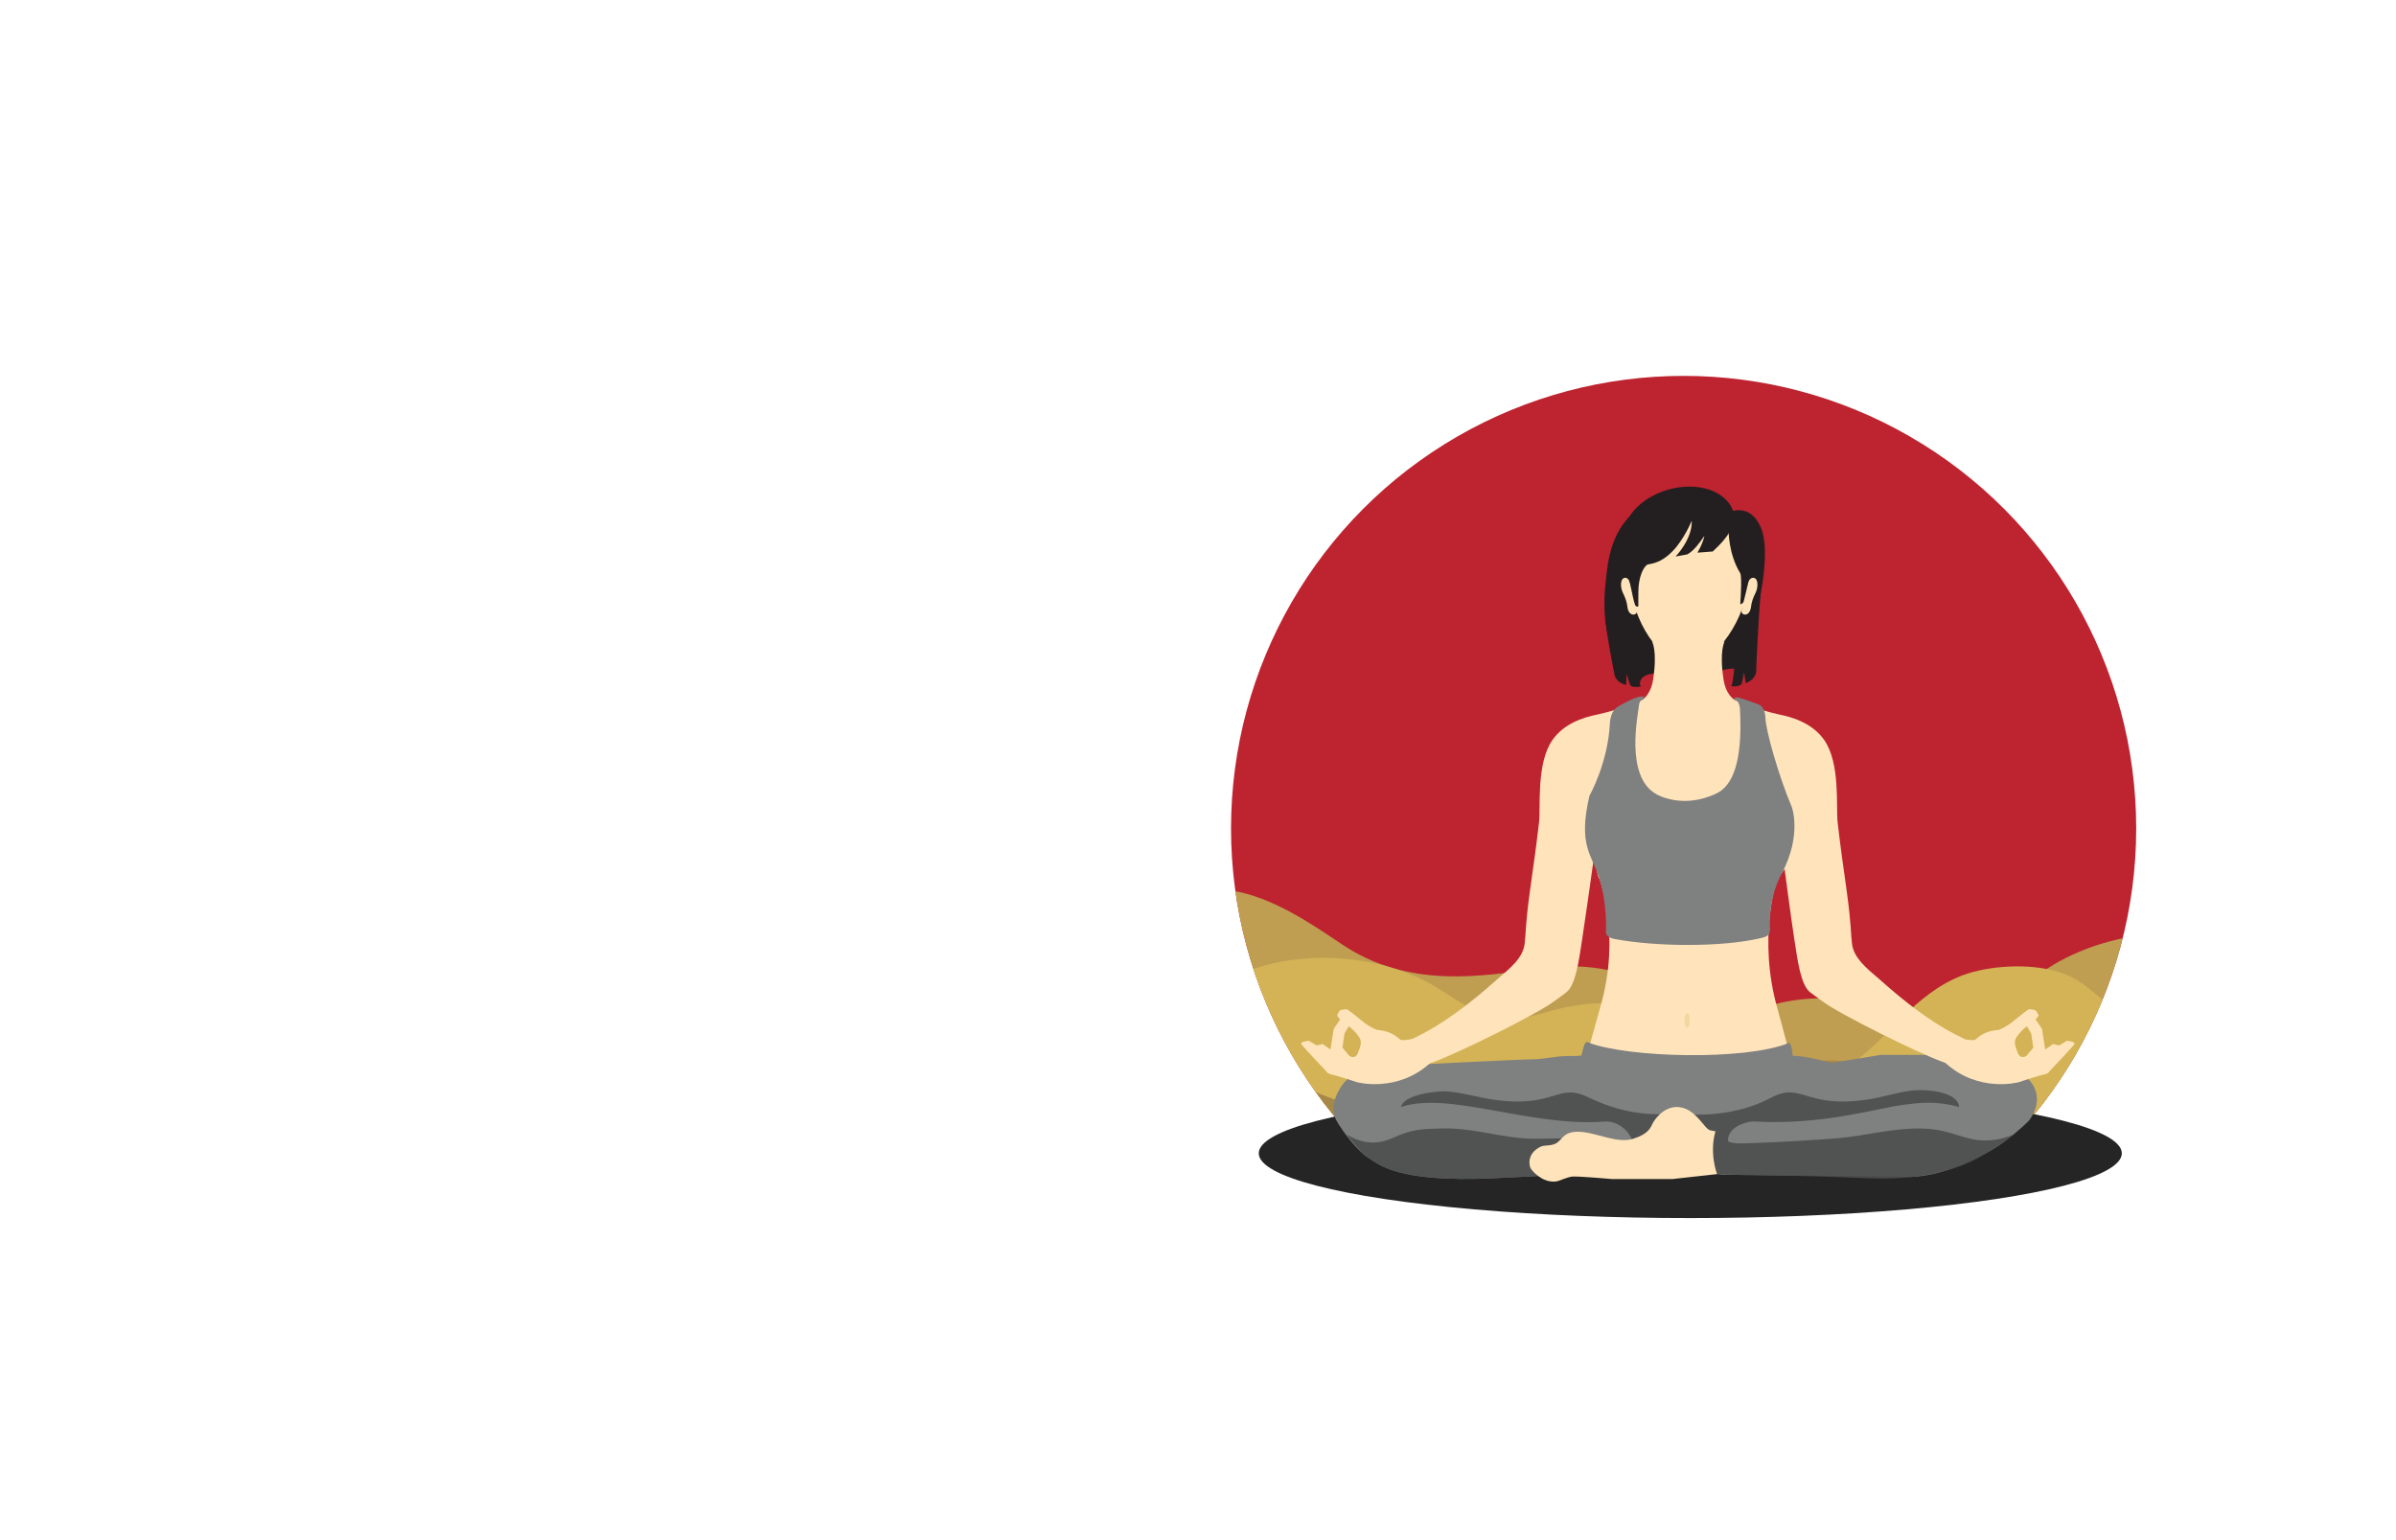 <?xml version="1.0" encoding="utf-8"?>
<!-- Generator: Adobe Illustrator 25.4.1, SVG Export Plug-In . SVG Version: 6.00 Build 0)  -->
<svg version="1.1" id="Layer_1" xmlns="http://www.w3.org/2000/svg" xmlns:xlink="http://www.w3.org/1999/xlink" x="0px" y="0px"
	 viewBox="0 0 2800 1799.6" style="enable-background:new 0 0 2800 1799.6;" xml:space="preserve">
<style type="text/css">
	.st0{fill:#FFFFFF;}
	.st1{fill:#BE2330;}
	.st2{clip-path:url(#SVGID_00000033343167032553601050000008092182696317571224_);}
	.st3{fill:#BF9D51;}
	.st4{fill:#D3B356;}
	.st5{fill:#A68847;}
	.st6{fill:#262525;}
	.st7{fill:#231F20;}
	.st8{fill:#7F8080;}
	.st9{fill:#FFE4BB;}
	.st10{opacity:0.9;fill:#4D4D4D;}
	.st11{fill:#F2D79E;}
</style>
<rect class="st0" width="2800" height="1799.6"/>
<g>
	<circle class="st1" cx="1967.5" cy="968.2" r="528.9"/>
	<g>
		<defs>
			<circle id="SVGID_1_" cx="1967.5" cy="968.2" r="528.9"/>
		</defs>
		<clipPath id="SVGID_00000090291566107993137000000000364187996546715266_">
			<use xlink:href="#SVGID_1_"  style="overflow:visible;"/>
		</clipPath>
		<g style="clip-path:url(#SVGID_00000090291566107993137000000000364187996546715266_);">
			<path class="st3" d="M2631.6,1289l-6.7-164.6c-0.5-12.3-10.2-23.3-24.2-27.2c-62.4-17.3-163.3-4.2-226.2,48.1
				c-26.3,21.9-73.7,99.6-102.3,77.7c-7.3-5.5-18.5-9.7-25-15.7c-43.6-40.4-139-59.8-222.1-14.2c-14.6,8-34.4,5.5-45.9-6.1
				c-27.5-27.6-85.6-68.2-181.2-55.2c-64.4,8.8-151.1,24.9-230.3-28.5c-38.8-26.2-81.6-54.6-126.8-62.2c-14-2.3-28.2-3.1-42.3-2.3
				c-18.2,1-31.9,13.5-31.3,28.8l9.1,222.9c0.6,15.9,16.6,28.8,35.7,28.8l1186.5-1.4C2617.3,1317.8,2632.2,1304.9,2631.6,1289z"/>
			<path class="st4" d="M2485.3,1187.3c-25.8-12.1-41.5-35-67.4-46.8c-32-14.5-79-13.4-112-4.6c-30.3,8.1-54.4,26.3-75.1,45.6
				c-19.8,18.4-36.8,38.2-58.3,55.3c-23.7,18.9-44,30-77.5,35c-45.4,6.7-70.8-18.1-99.9-42.2c-22.2-18.4-43.7-38.3-72.6-48.8
				c-34.2-12.4-70.9-9.5-104.9-0.8c-27,7-51.2,17.2-79.8,7c-28.5-10.2-50.9-30.7-77.9-43.3c-98.7-46.2-240.8-27.1-287.1,62.1
				l7.2,177.2h1255.4l-8.8-214.8C2569.2,1149.4,2511.8,1199.8,2485.3,1187.3z"/>
			<path class="st5" d="M2572.1,1330.1c-30,3.1-60,4.8-90.5,3.6c-58.4-2.2-117.9-12.5-172.3-32.2c-45-16.3-80.1-49-128.7-58.2
				c-47.2-9-104-1.9-142.8,21.3c-20.2,12.1-37,27.7-57.9,39c-18.7,10.1-40.2,16.6-62.3,19.7c-44.3,6-90.4-0.6-131.7-16.5
				c-24.6-9.5-48.4-23.5-75.9-25.7c-27.2-2.2-53.3,6-79.6,9.7c-47.6,6.7-84.6-8.1-124.1-30.5c-40-22.6-78.3-40.6-127.4-37.8
				c-2.5,0.1-5,0.4-7.4,0.6l9.5,233.4h1255.4l-5.2-127.8C2612,1325.9,2591.6,1328.1,2572.1,1330.1z"/>
		</g>
	</g>
</g>
<rect x="1634.3" y="1399.3" class="st0" width="674.7" height="100.3"/>
<g>
	<ellipse class="st6" cx="1975.3" cy="1347.9" rx="504.3" ry="75.7"/>
	<g>
		<path class="st7" d="M2023.3,597.6c0,0,19-7.1,30.6,11.7c4.4,7.1,18.2,27-2.2,112.6c-4.5,18.8,0.6,63.4,0.6,63.4s-22.1-7.2-39.4-2
			c-17.3,5.2-25.7,13.6-35.1-6.6c-9.4-20.2,15-123.6,17.4-129.2S2023.3,597.6,2023.3,597.6z"/>
		<path class="st7" d="M1971.3,679.1c0,0,2.2,110.6-30.7,108.2c-12.8-0.9-24.1,2-24.2,12.2c-0.1,4.8-24.8-22.9-24.8-22.9
			c-23.6-43.3-15.9-90-13.8-108.9c5.3-46.5,24.3-60.5,29.2-67.7L1971.3,679.1z"/>
		<path class="st8" d="M1848.1,1233.7c0,0-6.6,0.7-16.4,0.5c-9.9-0.2-33.5,4.2-38.8,3.8c-5.3-0.4-146.9,6.7-146.9,6.7l-47.6,6
			c0,0-19.3,2.4-30,17.6c-9.3,13.4-13.9,28.6-6.3,41.9c7,12.4,24.7,35.6,37.4,43.3c12.7,7.8,33.8,28.5,144.5,23.6
			c110.7-4.9,167.7-11.3,210.7-12l57.8,7.8l211,2.3c0,0,40.4,5.7,102.9-30.5c23.3-13.5,44.2-34.5,44.2-34.5l0,0
			c0.7-0.8,14.4-16.8,8.2-35.5c-3.6-10.8-11.8-16.5-14.7-18.3c-29.1-7.8-58.3-15.7-87.4-23.5h-78.9l-57.3,9.4c0,0-32.1-8.9-45.3-8.2
			c-1,0-1-16.7-5.4-14.9c-51,20.2-186.7,17.1-234-1C1851,1216.5,1850.2,1228,1848.1,1233.7z"/>
		<path class="st9" d="M2292.8,1212.8c-45.1-21.1-87-60.2-98.1-69.7c-13.4-11.5-28.2-23.3-30.4-39.8c-1.5-11.1-0.7-21.8-6.1-61.1
			c-5.5-40-6.5-45.3-10.7-80.9c-2.1-17.4,3.5-69.4-15.9-96.7c-13.1-18.4-34.3-26-52.7-29.6c-30.2-6.7-52.4-17.4-52.4-17.4
			s-9.5-5.5-12.3-23.1c-5.3-33.9,1.2-44.8,1.2-44.8l-42.4,10.8l-42.4-10.8c0,0,6.5,10.9,1.2,44.8c-2.8,17.7-12.3,23.1-12.3,23.1
			s-22.2,10.7-52.4,17.4c-18.4,3.6-39.6,11.2-52.7,29.6c-19.4,27.3-13.8,79.2-15.9,96.7c-4.2,35.6-5.2,40.9-10.7,80.9
			c-5.4,39.2-4.6,49.9-6.1,61.1c-2.2,16.6-17.1,28.3-30.4,39.8c-11,9.5-53,48.5-98.1,69.7c-16.6,7.8-1.7,33,15,30.5
			c12.4-1.8,97.3-42.2,138.4-66.7c8-4.8,19.8-13.9,23.4-16.5c11.3-8.2,15-36.7,18.8-61.4c4.4-28.8,10.3-70.7,14.1-98.3
			c2.4,3.8,2.7,22.8,6.1,26.4c0,0,25.6,64.3,1.5,148.9c-4.8,16.8-17.4,62.3-17.4,62.3c18,11,70.5,25.3,119.9,25.3
			c59.9,0,101.9-14.3,119.9-25.3c0,0-10.8-41.7-15.6-58.6c-24.1-84.6-0.4-152.6-0.4-152.6c3.4-3.6,6.2-7.3,8.6-11.1
			c3.8,27.6,7.1,54.2,11.5,83c3.8,24.7,7.5,53.2,18.8,61.4c3.6,2.6,15.5,11.7,23.4,16.5c41.1,24.5,125.9,64.9,138.4,66.7
			C2294.5,1245.7,2309.4,1220.5,2292.8,1212.8z"/>
		<path class="st9" d="M1650.9,1214.2c0,0-10.2,2.1-13.4,1.3c-3.2-0.8-8-10.2-28.8-11.9c0,0-6.8-2.9-12.6-7
			c-5.8-4.1-17-14.4-22.5-17.2c0,0-7.2,0.7-8,1.8c-0.6,0.9-3,5-3,5c0,1.7,1.7,3.2,3.5,5.1l-7.5,11.2l-3.8,24.1l-9.3-6.5l-6.7,1.8
			l-9.3-5.5c0,0-10.9,0.9-8.6,4.2c2.3,3.3,29.4,31.9,29.4,31.9s-0.2,1.9,6.9,3.5s28.6,8.8,28.6,8.8s46.6,12.8,85.3-22.2
			C1709.8,1207.6,1650.9,1214.2,1650.9,1214.2z M1586.9,1230.6c-3.2,8.3-10.1,3.4-10.1,3.4l-8-9.6l2.4-16.4c0,0,4.9-8.7,5.2-8.5
			c3.3,2.9,7.1,5.5,11.9,12.6C1591.9,1217.5,1590.1,1222.3,1586.9,1230.6z"/>
		<path class="st9" d="M2273.8,1242.6c38.7,35,85.3,22.2,85.3,22.2s21.5-7.2,28.6-8.8s6.9-3.5,6.9-3.5s27.1-28.5,29.4-31.9
			c2.3-3.3-8.6-4.2-8.6-4.2l-9.3,5.5l-6.7-1.8l-9.3,6.5l-3.8-24.1l-7.5-11.2c1.9-1.9,3.6-3.5,3.5-5.1c0,0-2.4-4.2-3-5
			c-0.8-1.1-8-1.8-8-1.8c-5.4,2.8-16.7,13.1-22.5,17.2s-12.6,7-12.6,7c-20.8,1.6-25.6,11-28.8,11.9c-3.2,0.8-13.4-1.3-13.4-1.3
			S2235.1,1207.6,2273.8,1242.6z M2356.6,1212.1c4.8-7.1,8.6-9.7,11.9-12.6c0.3-0.3,5.2,8.5,5.2,8.5l2.4,16.4l-8,9.6
			c0,0-6.9,4.8-10.1-3.4C2354.8,1222.3,2353,1217.5,2356.6,1212.1z"/>
		<path class="st8" d="M1957.5,1360.2h33.4c0,0,110.7-126.3,104.1-126c-1,0-1-16.7-5.4-14.9c-51,20.2-186.7,17.1-234-1
			c-4.5-1.7-5.4,9.8-7.5,15.5L1957.5,1360.2z"/>
		<path class="st10" d="M1958,1302c-27.1,1-57.3,1.2-99.3-18.3c-39.1-20.4-39.4,12.2-113.4,1.5c-18.2-2.6-36.5-8.4-54.9-9.7
			c-9.5-0.7-50.3,3.3-53.1,18.3c55.9-19.1,152.6,24.1,238.9,16.9c8.1-0.7,24.4,4.9,31.2,21.8c2.1,5.2-24.8,1.3-32.2,1.2
			c-16.7-0.3-33.2-3.3-49.9-3.3c-16.2,0-32.3,1.3-48.4-0.3c-31.6-3.1-61.2-12.4-93.4-11.2c-18.1,0.7-29.1,0.2-48.1,7.7
			c-11.6,4.6-31.2,17.4-61.6-0.6c8.1,10.6,18.7,23.2,25.7,27.5c12.7,7.8,33.8,28.5,144.5,23.6c110.7-4.9,167.7-11.3,210.7-12
			l3.3,0.4V1302z"/>
		<path class="st10" d="M1968.9,1302c27.8,2.6,67.1-1.4,99.3-18.3c37.8-20.7,39.4,12.2,113.4,1.5c18.2-2.6,36-8.9,54.3-10.8
			c12.2-1.3,51.9,0.3,53.6,19.4c-27.3-7.5-46.3-5.2-68.4-2.1c-29.4,4.1-93,23.5-170.6,19c-8.1-0.5-30.8,5.5-31.2,21.8
			c-0.2,5.6,25,3.4,32.3,3.3c16.7-0.3,82.1-4.1,98.2-5.7c31.6-3.1,61.2-11.3,93.4-11.2c42.2,0.2,54.1,18.5,89.6,13
			c7-1.1,13.7-3.2,20.2-5.9c-11.2,9.9-27.8,19.1-34.7,23.4c-12.7,7.8-53.3,31.2-135.5,27.7c-110.7-4.8-133.7-2.4-176.3-5l-37.7-6.5
			V1302z"/>
		<path class="st9" d="M1904.8,681.4c0,0-1.7-7.6-6.8-5.9c-4.9,1.6-4.4,11.4-1.5,17.3c2.9,5.9,4.7,10.6,5.4,16.9
			c0.7,6.3,4.4,8.6,6.7,8.6c3.7,0,5.2-2.9,4-6.6C1911.5,708,1904.8,681.4,1904.8,681.4z"/>
		<path class="st9" d="M2042.5,681.4c0,0,2.4-7.6,7.6-5.9c4.9,1.6,4.4,11.4,1.5,17.3c-2.9,5.9-4.7,10.6-5.4,16.9
			c-0.7,6.3-4.4,8.6-6.7,8.6c-3.7,0-5.2-2.9-4-6.6C2036.6,708,2042.5,681.4,2042.5,681.4z"/>
		<path class="st7" d="M1917.5,802.2c0,0-8.3,2.2-12.3-1.1l-4.4-13.3l-0.4,12.8c-10.7-2.4-13.3-10.4-13.3-10.4s-11.6-56.5-11.1-72
			c0.6-16.4,19.6-1.6,19.6-1.6l17.4,36.7C1913,753.4,1912.5,794,1917.5,802.2z"/>
		<path class="st7" d="M2023.2,802c0,0,8.5,1.2,12.1-2.5l2.9-13.7l1.8,12.6c10.4-3.6,12.1-11.8,12.1-11.8s2.6-62.4,5.3-90.5
			c1.6-16.3-18.5,33.2-18.5,33.2l-11,22.3C2028,751.8,2027.3,793.3,2023.2,802z"/>
		<path class="st9" d="M2006.6,1372.2l-52.4,5.8h-70c0,0-41.1-3.6-47-2.9c-5.9,0.7-14.6,4.9-17.3,5.4c-13.4,2.8-25.9-7.5-30.9-14.6
			c-1.7-2.4-5.8-17.4,11.5-25.8c4.5-2.2,13-0.2,19.3-4.7c6.6-4.7,8.3-14.1,28.2-12.5c19.9,1.6,42,13.8,60.6,8
			c18.5-5.8,20.3-13.2,23.3-19.1c0,0,11.5-20.4,31-17.8c19.5,2.6,29,25.7,35.6,27l6.2,1.2
			C1997.2,1348.1,2006.6,1372.2,2006.6,1372.2z"/>
		<path class="st9" d="M2042.8,674.1c0,50.1-40.6,100.1-63.1,100.1c-3.5,0-11.5,0-15.1,0c-20,0-59.3-44.9-59.3-100.1
			c0-55.2,30.3-82.9,69.2-82.9C2013.5,591.3,2042.8,618.9,2042.8,674.1z"/>
		<path class="st8" d="M1921.5,816.1c0,0-0.3,0.7-1.7,1.4c-1.6,0.7-4,1.5-4.5,7.2c-0.9,9.6-16.9,83.1,20.4,103.5
			c0,0,30.3,18.4,70.6-1.1c17.1-8.3,30.7-34,27-99.3c0,0-0.7-8-4.5-9.1c-1.5-0.4-1.3-0.6-2.2-1c0,0-0.6-3.9,5.8-2.2
			c6.3,1.6,22,7.5,22,7.5s8.2,1.8,8.7,16.1c0.5,14.3,14.3,64.6,30.8,104.1c0,0,12.3,32.2-11.7,77.7c0,0-16,27.1-13.7,63.8
			c0.6,9-4.3,10.2-12.6,12.1c-43.9,10.1-120.2,9.9-169.3,0.6c-10.6-2-9.9-8-9.9-8s1.7-33.2-7.6-62.4c-9.2-29.2-25.1-38.4-11.7-96.9
			c0,0,21.8-38.1,24-85.6c0,0,0.6-14.3,9.8-18.9c0,0,18.6-11.1,26.5-11.6C1919.8,813.6,1921.2,814.3,1921.5,816.1z"/>
		<path class="st7" d="M2025.8,598.8c-4-14.3-17.4-23.1-28.8-26.7c-27.4-8.8-62.9,0-83.9,20.6c-14,13.7-13.4,27-16.5,35
			c-3.1,8,1.6,30.6,2.9,30.6c1.3,0,8.8,43.8,11.3,48.7c1.2,2.5,3.4,2.4,3.8,1.3c0,0-0.2-18.2,0.3-23.1c1.6-16.9,8.3-25.3,11.1-25.6
			c10-1.4,19-5.5,28.6-15.4c13.6-14,22.4-35.6,22.4-35.6c0.7,21.8-18.9,41.8-18.9,41.8l13.8-2.5c7.7-4.4,14.3-13.4,19.9-21.7
			c-1.9,9.5-8.2,19.7-8.2,19.7l18.1-1.4l1.2-1.3C2017.4,630,2029.8,613.5,2025.8,598.8z"/>
		<path class="st7" d="M2020.1,620.2c0,0-0.3,27.2,13.5,49.6c2,3.2,0.9,26.3,0.1,35.5c-0.2,2,3.5-0.4,3.9-2c0,0,5.2-20.2,9-38.8
			c4.7-23-22.4-56.9-22.4-56.9h-6"/>
		<path class="st11" d="M1968.5,1192.6c0,4.7,1.4,8.5,3.1,8.5c1.7,0,3.1-3.8,3.1-8.5c0-4.7-1.4-8.5-3.1-8.5
			C1969.9,1184.1,1968.5,1187.9,1968.5,1192.6z"/>
	</g>
</g>
</svg>

